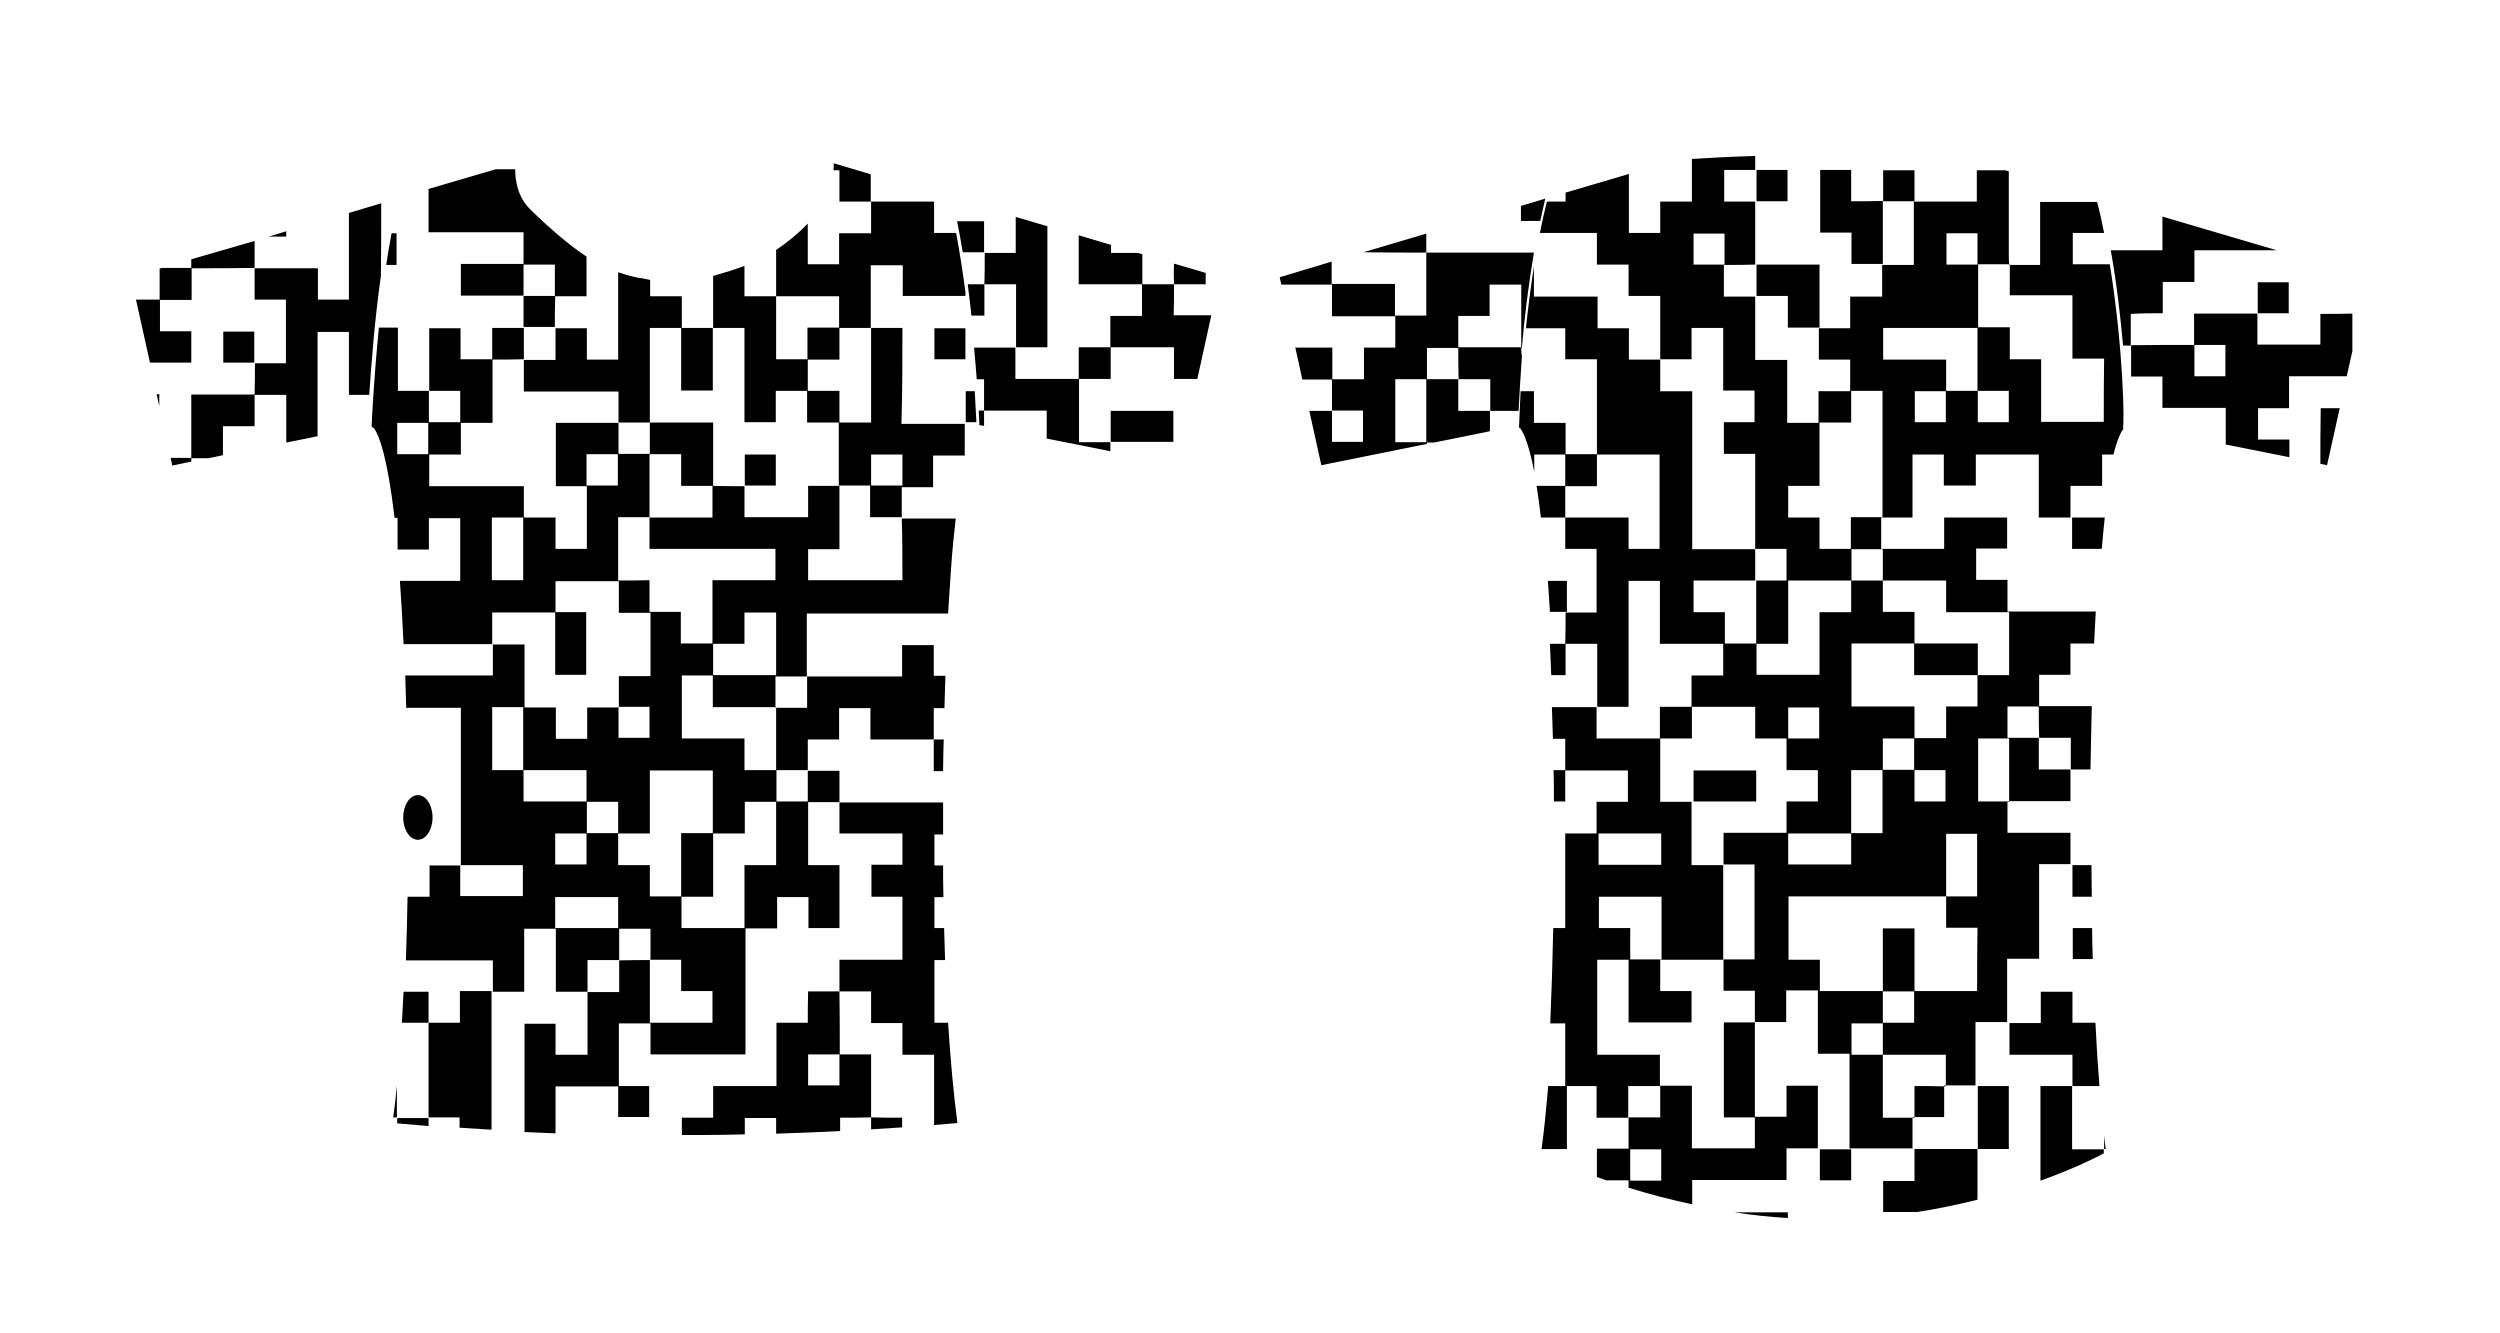 <?xml version="1.0" encoding="utf-8"?>
<!-- Generator: Adobe Illustrator 25.3.0, SVG Export Plug-In . SVG Version: 6.00 Build 0)  -->
<svg version="1.1" id="Layer_1" xmlns="http://www.w3.org/2000/svg" xmlns:xlink="http://www.w3.org/1999/xlink" x="0px" y="0px"
	 viewBox="0 0 750.2 400.1" style="enable-background:new 0 0 750.2 400.1;" xml:space="preserve">
<g>
	<path d="M119,70c-0.5,0-1,0-1.5,0c-0.6,3.1-1.1,6.2-1.6,9.5c1,0,2.1,0,3.1,0C119,76.3,119,73.2,119,70z"/>
	<path d="M138,306.9c-3.2,0-6.3,0-9.4,0c0,9.5,0,18.9,0,28.4c3.1,0,6.1,0,9.3,0c0,1.1,0,2.1,0,3.1c3,0.2,6.2,0.4,9.6,0.6
		c0-13.9,0-27.7,0-41.6c-3.1,0-6.2,0-9.5,0C138,300.7,138,303.8,138,306.9z"/>
	<path d="M261.4,335.3L261.4,335.3c0-6.3,0-12.5,0-18.9c-3.3,0-6.3,0-9.4,0c0-6.3,0-12.6-0.1-18.9l0,0h-0.1c-3.1,0-6.1,0-9.3,0
		c-0.1,3.1-0.1,6.2-0.1,9.4c-3.2,0-6.2,0-9.4,0c0,6.3,0,12.6,0,19c-6.4,0-12.6,0-19,0c0,3.2,0,6.3,0,9.5c-3.2,0-6.2,0-9.4,0
		c0,1.8,0,3.5,0,5.2h0.9c2.2,0,3.8,0,4.8,0c4.5,0,8.9-0.1,13.2-0.2c0-1.6,0-3.3,0-4.9c3.2,0,6.2,0,9.4,0c0,1.5,0,3.1,0,4.7
		c6.8-0.2,13.2-0.5,19.2-0.8c0-1.3,0-2.7,0-4C255.3,335.4,258.4,335.4,261.4,335.3c0,1.3,0,2.4,0,3.6c3.3-0.2,6.4-0.4,9.3-0.6
		c0-1,0-1.9,0-2.9C267.5,335.4,264.4,335.4,261.4,335.3C261.4,335.4,261.4,335.4,261.4,335.3z M251.9,325.7c-3.1,0-6.2,0-9.4,0
		c0-3,0-6,0-9.3c3.1,0,6.2,0,9.4,0C251.9,319.5,251.9,322.5,251.9,325.7z"/>
	<path d="M261.3,60.5C261.4,60.5,261.4,60.4,261.3,60.5L261.3,60.5z"/>
	<path d="M289.8,117.4c0,3.2,0,6.3,0,9.3c1.1,0,2.1,0,3.2,0c-0.1-1.8-0.3-5.1-0.5-9.3C291.6,117.4,290.7,117.4,289.8,117.4z"/>
	<path d="M270.6,155.6c0-0.1,0-0.3,0-0.4C270.6,155.3,270.6,155.5,270.6,155.6L270.6,155.6z"/>
	<path d="M232.9,212.4c0-0.1,0-0.1,0-0.2c-0.1,0-0.1,0-0.2,0c0,0.1,0,0.1,0,0.2C232.8,212.4,232.8,212.4,232.9,212.4z"/>
	<path d="M283,231.4c0-3.2,0.1-6.4,0.2-9.5c-1,0-2,0-3,0c0,3.1,0,6.2,0,9.5C281.2,231.4,282.1,231.4,283,231.4z"/>
	<path d="M185.7,212.1h-0.1c0,0.1,0,0.1,0,0.2h0.1C185.7,212.2,185.7,212.2,185.7,212.1z"/>
	<path d="M204.4,98.4c0,6.3,0,12.5,0,18.8c3.3,0,6.4,0,9.5,0c0-6.4,0-12.6,0-18.8c-3.1,0-6.2,0-9.3,0c0-3.1,0-6.2,0-9.5
		c-3.3,0-6.4,0-9.5,0c0-1.7,0-3.3,0-4.9c-1-0.2-1.9-0.4-2.9-0.6v0.1l-0.5-0.1c0,0-2.7-0.5-6.2-1.7c0,8.9,0,17.5,0,26.2
		c-3.2,0-6.2,0-9.4,0c0-3.2,0-6.2,0-9.4c-3.3,0-6.3,0-9.4,0c0,3.1,0,6.2,0,9.5c-3.2,0-6.4,0-9.5,0c0,3.1,0,6.2,0,9.5
		c9.6,0,18.9,0,28.4,0c0,3.2,0,6.2,0,9.3c3.1,0,6.2,0,9.4,0c0-9.4,0-18.9,0-28.4C198.3,98.4,201.4,98.4,204.4,98.4z"/>
	<path d="M138.3,259.6c-0.1,0-0.1,0-0.2,0v0.1c0.1,0,0.1,0,0.2,0V259.6z"/>
	<path d="M195.2,288c-0.1,0-0.1,0-0.2,0v0.1c0.1,0,0.1,0,0.2,0V288z"/>
	<path d="M242.5,174.1c0-3,0-6.1,0-9.3c3,0,6.1,0,9.4,0c0-6.5,0-12.7,0-19c-3.1,0-6.1,0-9.4,0c0,3.1,0,6.2,0,9.4
		c-6.4,0-12.6,0-19.1,0c0-3.1,0-6.2,0-9.3c-3.1,0-6.3,0-9.4-0.1c0-6.3,0-12.6,0-19c-6.5,0-12.7,0-19,0c0,3.1,0,6.3,0,9.4
		c-3.1,0-6.3,0-9.4,0c0-3.1,0-6.2,0-9.3c-6.3,0-12.5,0-18.8,0c0,6.4,0,12.7,0,19c3.2,0,6.3,0,9.3,0c0,6.2,0,12.5,0,18.8
		c-3.1,0-6.2,0-9.4,0c0-3,0-6.1,0-9.4c-3.3,0-6.4,0-9.5,0c0-3.1,0-6.1,0-9.4c-9.5,0-18.9,0-28.4,0c0-3.3,0-6.4,0-9.5
		c3.1,0,6.2,0,9.5,0c0-3.3,0-6.4,0-9.5c3.1,0,6.2,0,9.5,0c0-6.5,0-12.7,0-19c3,0,6.2,0,9.2-0.1c0,0.1,0.1,0.1,0,0l0,0
		c0.1,0.1,0.1,0,0,0c0.1,0,0.1,0,0.2,0c0-3.1,0-6.3,0-9.4c-3.1,0-6.2,0-9.5,0c0,3.3,0,6.4,0,9.4c-3.1,0-6.2,0-9.5,0
		c0-3.2,0-6.3,0-9.3c-3.2,0-6.3,0-9.4,0c0,6.4,0,12.6,0,18.8c3.1,0,6.1,0,9.3,0c0,3.3,0,6.4,0,9.4c-3.1,0-6.3,0-9.4,0
		c0-3.1,0-6.3,0-9.4c-3.1,0-6.1,0-9.3,0c0-6.3,0-12.5,0-19c-1.9,0-3.8,0-5.7,0c-1.5,15-2.1,27.6-2.2,29.7l0.8,0.6
		c1.4,2,3.9,8.1,6.1,26.8c0.3,0,0.6,0,0.9,0c0,3.1,0,6.1,0,9.2c0,0.1,0,0.1,0,0.2v0.1c3.1,0,6.2,0,9.4,0c0-3.2,0-6.3,0-9.4
		c3.2,0,6.2,0,9.4,0c0,6.2,0,12.4,0,18.8c-6,0-12.1,0-18.1,0c0.4,5.8,0.8,12.1,1.1,19c8.9,0,17.8,0,26.6,0c0-3.1,0-6.2,0-9.5
		c6.4,0,12.6,0,18.9,0c0,6.3,0,12.4,0,18.7c3.2,0,6.2,0,9.3,0c0-6.3,0-12.5,0-18.8c-3.2,0-6.2,0-9.2,0c0-3.1,0-6.1,0-9.3
		c6.4,0,12.7,0,19,0c0,3.1,0,6.2,0,9.5c3.3,0,6.4,0,9.5,0c0,6.3,0,12.5,0,19c-3.2,0-6.3,0-9.5,0c0,3.2,0,6.2,0,9.2c3,0,6,0,9.2,0
		c0,3.1,0,6.2,0,9.3c-3,0-6.1,0-9.3,0c0-3,0-6.1,0-9.1c-3.1,0-6.1,0-9.4,0c0,3.3,0,6.4,0,9.4c-3.2,0-6.2,0-9.4,0c0-3.2,0-6.2,0-9.4
		c-3.3,0-6.3,0-9.4,0c0-6.2,0-12.5,0-18.9c-3.2,0-6.4,0-9.5,0c0,3.1,0,6.2,0,9.3c-8.8,0-17.4,0-26.3,0c0.1,3.2,0.2,6.4,0.3,9.7
		c5.5,0,10.9,0,16.4,0c0,15.8,0,31.4,0,47.2c6.1,0,12.4,0,18.6,0c0,3.1,0,6.1,0,9.3c-6.2,0-12.4,0-18.8,0c0-3.1,0-6.1,0-9.2
		c-3,0-6,0-9.2,0c0,3.2,0,6.2,0,9.4c-2.2,0-4.4,0-6.6,0c-0.1,6.5-0.3,12.9-0.5,19.1c8.7,0,17.4,0,26.1,0c0,3.2,0,6.3,0,9.4
		c3.1,0,6.1,0,9.4,0c0-6.3,0-12.5,0-18.9c3.3,0,6.4,0,9.5,0c0,6.3,0,12.6,0,18.9c3.3,0,6.4,0,9.5,0c0-3.1,0-6.2,0-9.5
		c3.2,0,6.4,0,9.5,0c0-3.1,0-6.3,0-9.4c3.1,0,6.2,0,9.4,0c0,3.2,0,6.2,0,9.3c3,0,6.1,0,9.2,0c0,3.1,0,6.2,0,9.4c3.2,0,6.2,0,9.4,0
		c0,3.2,0,6.2,0,9.5c-6.3,0-12.5,0-18.8,0c0-6.3,0-12.5,0-18.8c-3,0-6.2,0-9.2,0.1c0,3.1,0,6.2,0,9.5c-3.2,0-6.4,0-9.5,0
		c0,6.3,0,12.5,0,18.8c-3.3,0-6.4,0-9.6,0c0-3.1,0-6.2,0-9.3c-3.2,0-6.2,0-9.3,0c0,10.9,0,21.7,0,32.5c3,0.1,6.1,0.3,9.3,0.4
		c0-4.7,0-9.3,0-14.1c6.4,0,12.6,0,18.8,0c0,3.1,0,6.1,0,9.2c3.3,0,6.3,0,9.3,0c0-3.2,0-6.2,0-9.3c-3.1,0-6.2,0-9.1,0
		c0-6.3,0-12.5,0-18.8c3.3,0,6.4,0,9.5,0c0,3.1,0,6.2,0,9.3c9.5,0,18.9,0,28.5,0c0-12.6,0-25.2,0-37.8c3.1,0,6.2,0,9.5,0
		c0-3.3,0-6.4,0-9.4c3.2,0,6.2,0,9.4,0c0,3.2,0,6.2,0,9.3c3.3,0,6.3,0,9.3,0c0-6.3,0-12.5,0-18.9c-3.2,0-6.2,0-9.4,0
		c0-6.4,0-12.7,0-18.9c3.1,0,6.3,0,9.4,0c0,3.1,0,6.2,0,9.4c6.4,0,12.6,0,18.9,0c0,3.2,0,6.2,0,9.4c-3,0-6.1,0-9.3,0
		c0,3.2,0,6.3,0,9.6c3.1,0,6.1,0,9.3,0c0,6.4,0,12.5,0,18.9c-6.2,0-12.4,0-18.9,0c0,3.3,0,6.4,0,9.5c3.1,0,6.2,0,9.5,0
		c0,3.3,0,6.4,0,9.5c3.2,0,6.2,0,9.4,0c0,3.2,0,6.2,0,9.5c3.2,0,6.3,0,9.5,0c0,7.1,0,14.1,0,21.1c2.6-0.2,5-0.4,7-0.6
		c-1.2-9-2.1-19.2-2.8-30.1c-1.4,0-2.7,0-4.1,0c0-6.2,0-12.4,0-18.8c1.1,0,2.1,0,3.2,0c-0.1-3.2-0.2-6.4-0.3-9.6c-1,0-1.9,0-2.9,0
		c0-3,0-6.1,0-9.3c0.9,0,1.8,0,2.7,0c-0.1-3.2-0.1-6.3-0.1-9.5c-0.9,0-1.7,0-2.6,0c0-3.1,0-6.2,0-9.3c0.8,0,1.7,0,2.6,0
		c0-3.2,0-6.4,0-9.6c-10.4,0-20.8,0-31.1,0c0-3.1,0-6.2,0-9.5c-3.3,0-6.4,0-9.5,0c0-3.1,0-6.2,0-9.4c3.1,0,6.2,0,9.4,0
		c0-3.2,0-6.3,0-9.4c3.2,0,6.2,0,9.4,0c0,3.1,0,6.1,0,9.4c6.5,0,12.7,0,19,0c0-3.1,0-6.1,0-9.4c1.1,0,2.1,0,3.2,0
		c0.1-3.3,0.2-6.5,0.3-9.7c-1.2,0-2.3,0-3.5,0c0-3.1,0-6.1,0-9.2c-3.2,0-6.2,0-9.5,0c0,3,0,6.1,0,9.4c-9.6,0-19,0-28.5,0
		c0,3.1,0,6.2,0,9.4c-3.1,0-6.3,0-9.3,0c0,6.2,0,12.5,0,18.7c-3.1,0-6.2,0-9.5,0c0-3.3,0-6.3,0-9.5c-6.4,0-12.6,0-18.8,0
		c0-6.3,0-12.6,0-18.9c3.2,0,6.3,0,9.3,0c0,3.1,0,6.2,0,9.5c6.4,0,12.6,0,18.8,0c0-3,0-6.2,0-9.2c3.1,0,6.3,0,9.4,0
		c0-6.2,0-12.5,0-18.9c14.1,0,28.2,0,42.4,0c0.3-4.9,0.6-9.5,0.9-13.7c0.4-5.7,0.9-10.6,1.4-14.8c-5.4,0-10.8,0-16.2,0
		c0.2,6.2,0.2,12.2,0.2,18.5C261.3,174.1,252,174.1,242.5,174.1z M128.5,136.3c-3,0-6.1,0-9.3,0c0-3.1,0-6.2,0-9.4
		c3.1,0,6.2,0,9.3,0C128.5,130,128.5,133.2,128.5,136.3z M157,174.1c-3.1,0-6.2,0-9.4,0c0-6.2,0-12.4,0-18.8c3.1,0,6.2,0,9.4,0
		C157,161.5,157,167.7,157,174.1z M233,231.1c3.1,0,6.2,0,9.4,0c0,3.1,0,6.3,0,9.4c-3.1,0-6.3,0-9.4,0
		C233,237.4,233,234.2,233,231.1z M185.4,145.7c-3.1,0-6.2,0-9.4,0c0-3.1,0-6.2,0-9.4c3.3,0,6.4,0,9.4,0
		C185.4,139.4,185.4,142.5,185.4,145.7z M176.1,240.6c3.1,0,6.2,0,9.4,0c0,3.3,0,6.4,0,9.4c-3.1,0-6.3,0-9.4,0
		C176.1,246.9,176.1,243.7,176.1,240.6z M157,231.1c-3,0-6.1,0-9.3,0c0-6.3,0-12.5,0-18.9c3.1,0,6.2,0,9.3,0
		C157,218.5,157,224.8,157,231.1z M157.1,240.5c0-3.2,0-6.3,0-9.4c6.3,0,12.6,0,18.9,0c0,3.3,0,6.4,0,9.4
		C169.8,240.5,163.5,240.5,157.1,240.5z M176,250.1c0,3.1,0,6.1,0,9.3c-3.1,0-6.2,0-9.4,0c0-3,0-6.1,0-9.3
		C169.8,250.1,172.9,250.1,176,250.1z M185.5,278.5c-6.3,0-12.6,0-18.9,0c0-3.1,0-6.1,0-9.3c6.3,0,12.5,0,18.9,0
		C185.5,272.3,185.5,275.4,185.5,278.5z M214,250.1c3.1,0,6.2,0,9.5,0c0-3.3,0-6.4,0-9.5c3.3,0,6.3,0,9.4,0c0,6.3,0,12.5,0,19
		c-3.2,0-6.3,0-9.5,0c0,6.4,0,12.6,0,18.9c-6.2,0-12.5,0-18.9,0c0-3.2,0-6.3,0-9.4c3.1,0,6.2,0,9.5,0C214,262.6,214,256.4,214,250.1
		z M213.9,231.2c0,6.4,0,12.6,0,18.8c-3.1,0-6.2,0-9.5,0c0,6.5,0,12.7,0,19c-3.1,0-6.1,0-9.4,0c0-3.1,0-6.2,0-9.4
		c-3.2,0-6.2,0-9.5,0c0-3.3,0-6.4,0-9.5c3.1,0,6.2,0,9.5,0c0-6.5,0-12.7,0-18.9C201.4,231.2,207.6,231.2,213.9,231.2z M213.8,174.1
		c0,6.5,0,12.7,0,19c-3.1,0-6.2,0-9.5,0c0-3.2,0-6.3,0-9.5c-3.2,0-6.3,0-9.4,0c0-3.1,0-6.2,0-9.5c-3.2,0.1-6.3,0.1-9.4,0.1
		c0-6.2,0-12.5,0-19c3.2,0,6.3,0,9.4,0c0-6.3,0-12.6,0-18.9c3.1,0,6.2,0,9.5,0c0,3.2,0,6.3,0,9.5c3.2,0,6.3,0,9.4,0
		c0,3.1,0,6.2,0,9.5c-6.4,0-12.6,0-18.9,0c0,3.1,0,6.2,0,9.4c12.6,0,25.2,0,37.8,0c0,3.2,0,6.2,0,9.4
		C226.5,174.1,220.3,174.1,213.8,174.1z M232.9,202.6c-6.3,0-12.6,0-18.9,0c0-3.1,0-6.3,0-9.4c3.1,0,6.1,0,9.4,0c0-3.2,0-6.2,0-9.4
		c3.2,0,6.3,0,9.5,0C232.9,190.1,232.9,196.4,232.9,202.6z"/>
	<path d="M280.3,69.9c0-3.2,0-6.3,0-9.4c-6.4,0-12.7,0-18.9,0c0,3.1,0,6.2,0,9.5c-3.3,0-6.4,0-9.6,0c0,3.2,0,6.2,0,9.3
		c-3.2,0-6.3,0-9.4,0c0-4.1,0-8.1,0-12.2c-2.9,3-6.2,5.7-9.5,7.9c0,4.6,0,9.3,0,13.9c6.3,0,12.5,0,18.9,0c0,3.2,0,6.3,0,9.4
		c-3.1,0-6.2,0-9.5,0c0,3.3,0,6.4,0,9.5c-3.1,0-6.2,0-9.4,0c0-6.4,0-12.7,0-18.9c-3.1,0-6.2,0-9.5,0c0-3.1,0-6,0-9.1
		c-3.8,1.4-7.7,2.5-9.4,3c0,5.2,0,10.4,0,15.6c3.1,0,6.1,0,9.4,0c0,9.6,0,19,0,28.3c3.2,0,6.2,0,9.4,0c0-3.2,0-6.2,0-9.4
		c3.3,0,6.3,0,9.4,0c0,3.1,0,6.2,0,9.5c3.3,0,6.4,0,9.5,0c0,6.3,0,12.6,0,18.9c3.1,0,6.3,0,9.4,0c0,3.1,0,6.2,0,9.5
		c3.3,0,6.4,0,9.5,0l0,0c0-3,0-6,0-9c3.1,0,6.1,0,9.4,0c0-3.2,0-6.2,0-9.5c3.2,0,6.3,0,9.5,0c0-3.3,0-6.4,0-9.5c-6.3,0-12.5,0-19,0
		c0.3-10,0.3-19.4,0.3-28.8c-3.2,0-6.3,0-9.4,0c0,9.4,0,18.8,0,28.4c-3.2,0-6.4,0-9.5,0c0-3.1,0-6.2,0-9.5c-3.3,0-6.4,0-9.5,0
		c0-3.1,0-6.3,0-9.4c3.1,0,6.2,0,9.5,0c0-3.3,0-6.4,0-9.5c3.1,0,6.3,0,9.4,0c0-6.3,0-12.6,0-18.8c3.3,0,6.4,0,9.6,0
		c0,3.2,0,6.2,0,9.2c6.3,0,12.6,0,18.8,0c0-0.4,0-0.8,0-1.2c-0.8-6-1.7-12-2.8-17.7C284.7,69.9,282.5,69.9,280.3,69.9z M261.4,136.4
		c3.1,0,6.2,0,9.4,0c0,3.1,0,6.2,0,9.3c-3.1,0-6.3,0-9.4,0C261.4,142.6,261.4,139.6,261.4,136.4z"/>
	<path d="M261.4,98.4C261.4,98.3,261.3,98.3,261.4,98.4L261.4,98.4z"/>
	<path d="M251.9,60.5c3.3,0,6.3,0,9.4,0l0,0c0-2.7,0-5.4,0-8.2L250.2,49c0,0.6,0,1.3-0.1,2.1c0.6,0,1.2,0,1.8,0
		C251.9,54.3,251.9,57.4,251.9,60.5z"/>
	<path d="M261.3,60.5C261.4,60.4,261.3,60.4,261.3,60.5L261.3,60.5z"/>
	<path d="M119.2,337.1c2.7,0.2,5.8,0.5,9.4,0.8c0-0.8,0-1.6,0-2.4c-3.1,0-6.3,0-9.4,0C119.2,335.9,119.2,336.5,119.2,337.1z"/>
	<path d="M280.4,107.8c3.1,0,6.1,0,9.3,0c0-3.2,0-6.2,0-9.3c-3.2,0-6.2,0-9.3,0C280.4,101.7,280.4,104.7,280.4,107.8z"/>
	<path d="M121.1,297.6c-0.2,3.2-0.3,6.3-0.5,9.3c2.7,0,5.4,0,8,0c0-3.1,0-6.2,0-9.3C126,297.6,123.6,297.6,121.1,297.6z"/>
	<path d="M118,335.3c0.4,0,0.8,0,1.1,0c0-3.1,0-6.2,0-9.5C118.8,329.1,118.4,332.3,118,335.3z"/>
	<ellipse cx="125.4" cy="245.3" rx="4.4" ry="6.7"/>
	<path d="M157.1,79.2c-6.3,0-12.5,0-18.8,0c0,3.3,0,6.4,0,9.5c6.4,0,12.6,0,18.8,0c0-3.1,0-6.1,0-9.3c3.1,0,6.2,0,9.4,0
		c0,3.2,0,6.3,0,9.4c-3.1,0-6.3,0-9.4,0c0,3.1,0,6.2,0,9.3c3.1,0,6.3,0,9.4,0c0-2.9,0-6,0.1-9.2c3.1,0,6.1,0,9.4,0c0-4,0-7.9,0-11.9
		c-5.4-3.5-12.3-9.6-17-14.3c-3.7-3.7-4.4-8.6-4.4-11.9c-2,0-3.9,0-5.9,0l-20.1,5.9c0,4.3,0,8.6,0,13c9.5,0,18.9,0,28.5,0
		C157.1,73,157.1,76.1,157.1,79.2z"/>
	<path d="M157.1,98.3C157,98.4,157.1,98.4,157.1,98.3L157.1,98.3z"/>
	<path d="M223.5,136.4c0,3.2,0,6.3,0,9.3c3.1,0,6.2,0,9.3,0c0-3.2,0-6.3,0-9.3C229.6,136.4,226.6,136.4,223.5,136.4z"/>
	<path d="M304.9,104.2c3.1,0,6.2,0,9.4,0c0-12.1,0-24.2,0-36.3l-9.5-2.8c0,3.6,0,7.1,0,10.8c-3.1,0-6.2,0-9.3,0c0,3.1,0,6.3-0.1,9.4
		c3.1,0,6.2,0,9.5,0C304.9,91.7,304.9,97.9,304.9,104.2z"/>
	<path d="M291.5,94.7c1.3,0,2.6,0,3.9,0c0-3.2,0-6.3,0-9.4c-1.7,0-3.3,0-5,0C290.8,88.5,291.2,91.6,291.5,94.7z"/>
	<path d="M304.9,104.2C304.8,104.3,304.9,104.3,304.9,104.2L304.9,104.2z"/>
	<path d="M361.8,81.9l-9.5-2.8c-0.1,2-0.1,4.1,0,6.2c3.1,0,6.2,0,9.5,0C361.8,84.1,361.8,83,361.8,81.9z"/>
	<path d="M352.3,85.3c-3.2,0-6.3,0-9.5,0c0-2.9,0-5.9,0-9l-1.4-0.4c-2.7,0-5.3,0-8,0c0-0.8,0-1.6,0-2.4l-9.7-2.9c0,4.8,0,9.7,0,14.7
		c6.5,0,12.7,0,19,0c0,3.1,0,6.2,0,9.5c-3.2,0-6.3,0-9.5,0c0,3.2,0,6.3,0,9.4c-3.1,0-6.2,0-9.5,0c0,3.3,0,6.4,0,9.5
		c-6.2,0-12.5,0-19,0c0-3.2,0-6.3,0-9.4c-4.1,0-8.3,0-12.4,0c0.3,3.4,0.6,6.6,0.8,9.5c0.7,0,1.4,0,2.2,0c0,3.2,0,6.3,0,9.4
		c-0.5,0-1,0-1.6,0c0.1,2.1,0.2,3.7,0.2,4.5l0.1-0.1h0.1h0.1l1.1,0.2c0-1.5,0-3.1,0-4.6c6.2,0,12.5,0,18.8,0c0,2.8,0,5.5,0,8.4
		l19.1,3.8c0-0.9,0-1.8,0-2.7c-3.1,0-6.2,0-9.4,0c0-6.4,0-12.7,0-19c3.1,0,6.2,0,9.5,0c0-3.3,0-6.4,0-9.5c6.3,0,12.5,0,19,0
		c0,3.2,0,6.3,0,9.5c2.4,0,4.7,0,7,0l4.2-19.1c-3.8,0-7.5,0-11.3,0C352.3,91.5,352.3,88.4,352.3,85.3z"/>
	<path d="M333.3,132.6c6.3,0,12.5,0,18.8,0c0-3.2,0-6.2,0-9.3c-6.3,0-12.5,0-18.8,0C333.3,126.5,333.3,129.6,333.3,132.6z"/>
	<path d="M295.3,75.7c0-3.1,0-6.2,0-9.3c-2.8,0-5.5,0-8.1,0c0.6,3,1.2,6.1,1.7,9.3C291.1,75.7,293.2,75.7,295.3,75.7z"/>
	<path d="M114.4,61l-9.7,2.9c0,8.7,0,17.3,0,26c-3,0-6.1,0-9.3,0c0-3,0-6.1,0-9.4c-6.5,0-12.7,0-19,0c0,3.1,0,6.1,0,9.4
		c3.1,0,6.2,0,9.4,0c0,6.4,0,12.6,0,19.1c-3.1,0-6.2,0-9.3,0c0,3.1,0,6.3-0.1,9.4c-6.3,0-12.6,0-19,0c0,6.5,0,12.7,0,19
		c-2.1,0-4.1,0-6.2,0l0.5,2.3l5.7-1.2c0-0.3,0-0.7,0-1c1.7,0,3.5,0,5.2,0l4.3-0.9c0-2.8,0-5.7,0-8.7c3.2,0,6.3,0,9.5,0
		c0-3.2,0-6.3,0-9.4c3.1,0,6.2,0,9.5,0c0,4.8,0,9.5,0,14.3l9.4-1.9c0-10.4,0-20.8,0-31.3c3.2,0,6.2,0,9.4,0c0,6.2,0,12.4,0,18.9
		c2.1,0,4.1,0,6.1,0c0.6-8.8,1.6-22.4,3.5-35.7C114.4,75.5,114.4,68.2,114.4,61z"/>
	<path d="M76.4,80.4c0-2.7,0-5.4,0-8.1l-19,5.5c0,0.9,0,1.7,0,2.6c-2.9,0-5.8,0-8.8,0l-0.7,0.2c0,3.2,0,6.3,0,9.3
		c-2.4,0-4.8,0-7.1,0l4.2,18.9c4.1,0,8.3,0,12.4,0c0-3.2,0-6.2,0-9.4c-3.2,0-6.2,0-9.4,0c0-3.3,0-6.3,0-9.4c3.1,0,6.2,0,9.5,0
		c0-3.3,0-6.4,0-9.5C63.8,80.5,70.1,80.5,76.4,80.4C76.4,80.5,76.4,80.5,76.4,80.4C76.4,80.5,76.4,80.4,76.4,80.4z"/>
	<path d="M47.8,121.9c0-1.2,0-2.4,0-3.6c-0.3,0-0.5,0-0.8,0L47.8,121.9z"/>
	<path d="M67,99.5c0,3.2,0,6.2,0,9.3c3.2,0,6.3,0,9.3,0c0-3.1,0-6.2,0-9.3C73.1,99.5,70.1,99.5,67,99.5z"/>
	<path d="M85.9,69.4L80.6,71c1.7,0,3.5,0,5.3,0C85.9,70.4,85.9,69.9,85.9,69.4z"/>
	<path d="M463.7,59.6l-7.3,2.2c0,1.5,0,3,0,4.5c1.9,0,3.8,0,5.8,0C462.7,64,463.2,61.8,463.7,59.6z"/>
	<path d="M409.1,75.7L409.1,75.7c6.4,0.1,12.6,0.1,18.9,0.1c0-1.9,0-3.7,0-5.7L409.1,75.7z"/>
	<path d="M456.5,104.3c0.1,0,0.1,0,0.2,0c0.7-8.5,1.9-18.4,3.6-28.5c-10.8,0-21.5,0-32.3,0c0,6.2,0,12.5,0,18.9c-3.2,0-6.3,0-9.4,0
		c0-3.1,0-6.2,0-9.5c-6.5,0-12.7,0-19,0c0-2.2,0-4.5,0-6.7L384,83.2l0.5,2.2c5.1,0,10.1,0,15.2,0c0,3.1,0,6.2,0,9.5
		c6.5,0,12.7,0,19,0c0,3.1,0,6.1,0,9.4c-3.1,0-6.2,0-9.4,0c0,3.2,0,6.3,0,9.5c-3.3,0-6.4,0-9.5,0c0-3.1,0-6.2,0-9.5
		c-3.8,0-7.4,0-11.1,0l2.1,9.6c3.1,0,6,0,8.9,0c0,3.1,0,6.2,0,9.3c3.1,0,6.1,0,9.3,0c0,3.2,0,6.2,0,9.4c-3,0-6.1,0-9.3,0
		c0-3.1,0-6.1,0-9.3c-2.3,0-4.5,0-6.8,0l3.6,16.3l31.7-6.4c0-0.1,0-0.3,0-0.4c0.7,0,1.4,0,2.1,0l16.8-3.4c0-2.1,0-4.1,0-6.1
		c-3.1,0-6.2,0-9.5,0c0-3.2,0-6.4,0-9.5c-3.1,0-6.3,0-9.4,0c0-3.1,0-6.2,0-9.4c3.2,0,6.3,0,9.4,0c0,3.1,0,6.3,0.1,9.4
		c3.1,0,6.2,0,9.5,0c0,3.2,0,6.4,0,9.5c2.8,0,5.6,0,8.5,0c0.2-3.8,0.5-9.6,1-16.4C456.5,105.9,456.5,105.1,456.5,104.3z M428,132.7
		c-3.1,0-6.1,0-9.3,0c0-6.3,0-12.5,0-18.9c3.1,0,6.2,0,9.3,0C428,120.1,428,126.4,428,132.7z M437.6,104.2c0-3.1,0-6.2,0-9.4
		c3.1,0,6.2,0,9.4,0c0-3.2,0-6.2,0-9.4c3.2,0,6.3,0,9.5,0c0,6.3,0,12.5,0,18.8C450.2,104.2,443.9,104.2,437.6,104.2z"/>
	<path d="M573.9,335.4c0.2,0,0.4,0,0.6,0c0-0.1,0-0.1,0-0.2c-0.2,0-0.4,0-0.6,0C573.9,335.3,573.9,335.3,573.9,335.4z"/>
	<path d="M603.1,79.5c0-0.1,0-0.1,0-0.2c-0.1,0-0.1,0-0.2,0c0,0.1,0,0.1,0,0.2C603,79.5,603,79.5,603.1,79.5z"/>
	<path d="M633.1,79.3c-3.7,0-7.4,0-11.1,0c0-3.2,0-6.2,0-9.4c3.2,0,6.3,0,9.4,0c-0.6-3.1-1.3-6.3-2.1-9.3c-5.8,0-11.4,0-17.1,0
		c0,6.4,0,12.5,0,18.9c-3.1,0-6.2,0-9.1,0c0,3,0,6,0,9.1c6.3,0,12.5,0,18.8,0c0,6.3,0,12.6,0,19c3.2,0,6.3,0,9.5,0
		c-0.1,6.5-0.1,12.7-0.1,19c-6.2,0-12.4,0-18.8,0c0-6.2,0-12.4,0-18.8c-3.2,0-6.2,0-9.4,0c0-3.2,0-6.3,0-9.6c-3.3,0-6.4,0-9.5,0
		c0-6.3,0-12.6,0-18.9c3.1,0,6.2,0,9.3,0c0-0.5-0.1-1.1-0.1-1.6c0-8.2,0-16.5,0-24.7c0-0.5,0-1,0-1.6l-1.1-0.3c-2.8,0-5.6,0-8.5,0
		c0,3.2,0,6.2,0,9.4c-6.4,0-12.7,0-18.9,0c0,6.2,0,12.5,0,19c-3.2,0-6.4,0-9.5,0c0,3.1,0,6.2,0,9.5c-3.3,0-6.3,0-9.6,0
		c0,3.2,0,6.3,0,9.5c-3.2,0-6.3,0-9.4,0c0,3.1,0,6.1,0,9.4c3.1,0,6.2,0,9.4,0c0,3.3,0,6.4,0,9.5c-3.1,0-6.2,0-9.5,0
		c0,3.3,0,6.4,0,9.5c-3.1,0-6.1,0-9.4,0c0-6.3,0-12.5,0-18.9c-3.2,0-6.3,0-9.6,0c0-6.4,0-12.7,0-19c-3.1,0-6.2,0-9.4,0
		c0-3.2,0-6.4,0-9.5c3.1,0,6.3,0,9.4-0.1c0-6.3,0-12.6,0-18.9c-3.1,0-6.1,0-9.3,0c0-3.2,0-6.2,0-9.5c3.1,0,6.2,0,9.3,0
		c0-1.4,0-2.8,0-4.2c-7.4,0.2-14,0.6-19,0.9c0,4.2,0,8.5,0,12.8c-3.2,0-6.2,0-9.5,0c0,3.2,0,6.3,0,9.4c-3.2,0-6.2,0-9.4,0
		c0-5.9,0-11.8,0-17.7l-19,5.6c0,0.9,0,1.8,0,2.7c-1.9,0-3.8,0-5.6,0c-0.8,3.1-1.5,6.3-2.1,9.4c5.7,0,11.3,0,17.1,0
		c0,3.2,0,6.2,0,9.5c3.2,0,6.3,0,9.5,0c0,3.2,0,6.2,0,9.4c3.2,0,6.2,0,9.5,0c0,6.5,0,12.7,0,19c3.1,0,6.2,0,9.4,0c0-3.1,0-6.2,0-9.4
		c3.2,0,6.3,0,9.5,0c0,6.3,0,12.4,0,18.8c3.2,0,6.2,0,9.4,0c0,3.2,0,6.3,0,9.5c-3.1,0-6.1,0-9.2,0c0,3.2,0,6.2,0,9.5
		c3,0,6.1,0,9.4,0c0,9.6,0,19,0,28.5c3.1,0,6.2,0,9.4,0c0,3.2,0,6.4,0,9.5c-3,0-6.1,0-9.1,0c0,6.3,0,12.6,0,18.9c-3.1,0-6.3,0-9.4,0
		c0-3.1,0-6.1,0-9.4c-3.1,0-6.2,0-9.4,0c0-3.2,0-6.3,0-9.5c6.2,0,12.4,0,18.5,0c0-3.1,0-6.3,0-9.4c-6.2,0-12.5,0-18.9,0
		c0-15.8,0-31.5,0-47.4c-3.2,0-6.3,0-9.6,0c0-3.3,0-6.4,0-9.5c-3.1,0-6.2,0-9.4,0c0-3.2,0-6.2,0-9.4c-3.2,0-6.2,0-9.4,0
		c0-3.2,0-6.2,0-9.5c-6.4,0-12.6,0-19.1,0c0-3,0-6,0-9c-1,6.4-1.8,12.7-2.4,18.5c3.9,0,7.9,0,11.8,0c0,3.1,0,6.1,0,9.3
		c3.2,0,6.3,0,9.5,0c0,9.6,0,19.1,0,28.5c-3.1,0-6.3,0-9.4,0c0-3.1,0-6.1,0-9.4c-3.2,0-6.2,0-9.5,0c0-3.2,0-6.3,0-9.5
		c-1.4,0-2.7,0-4,0c-0.3,6.1-0.4,10.1-0.5,10.9l0.1,0.1l0.2-0.1v0.1c0.9,1.1,2.6,4.4,4.3,13.2c0-1.7,0-3.4,0-5.2c3.1,0,6.2,0,9.3,0
		c0,3.1,0,6.3,0,9.4c-2.8,0-5.7,0-8.6,0c0.4,2.7,0.9,5.9,1.3,9.5c2.4,0,4.9,0,7.3,0c0-3.1,0-6.3,0-9.4c3.1,0,6.2,0,9.5,0
		c0-3.3,0-6.4,0-9.5c6.2,0,12.5,0,18.8,0c0,9.5,0,18.8,0,28.3c-3,0-6.1,0-9.3,0c0-3,0-6.1,0-9.4c-6.5,0-12.7,0-19,0
		c0,3.1,0,6.1,0,9.4c3.1,0,6.2,0,9.4,0c0,6.4,0,12.6,0,19.1c-3.1,0-6.2,0-9.3,0c0,3.1,0,6.3-0.1,9.4c-1.5,0-3.1,0-4.6,0
		c0.1,3,0.3,6.2,0.4,9.4c1.4,0,2.8,0,4.3,0c0-3.2,0-6.3,0-9.4c3.1,0,6.2,0,9.5,0c0,6.4,0,12.6,0,18.9c3.1,0,6.2,0,9.4,0
		c0-12.6,0-25.2,0-37.8c3.2,0,6.2,0,9.4,0c0,6.2,0,12.4,0,18.9c6.5,0,12.7,0,19,0c0,3.1,0,6.2,0,9.5c-3.2,0-6.3,0-9.5,0
		c0,3.2,0,6.3,0,9.4c-3.1,0-6.2,0-9.5,0c0,3.3,0,6.4,0,9.5c-6.2,0-12.5,0-19,0c0-3.2,0-6.3,0-9.4c-4.5,0-8.9,0-13.4,0
		c0.1,3.1,0.2,6.3,0.3,9.5c1.2,0,2.4,0,3.7,0c0,3.2,0,6.3,0,9.4c-1.2,0-2.3,0-3.5,0c0.1,3.1,0.1,6.2,0.1,9.4c1.1,0,2.3,0,3.4,0
		c0-3.2,0-6.3,0-9.3c6.2,0,12.5,0,18.8,0c0,3.1,0,6.2,0,9.4c-3,0-6.1,0-9.4,0c0,3.3,0,6.4,0,9.5c-3.1,0-6.1,0-9.4,0
		c0,9.5,0,18.9,0,28.4c-1.2,0-2.4,0-3.6,0c-0.2,9.7-0.5,19.4-0.9,28.6c1.5,0,2.9,0,4.5,0c0,6.3,0,12.5,0,18.8c-1.7,0-3.4,0-5.1,0
		c-0.6,6.7-1.2,13.1-2,18.9c2.5,0,5,0,7.6,0c0-6.4,0-12.6,0-18.9c2.9,0,5.8,0,8.9,0c0,3.2,0,6.2,0,9.5c3.3,0,6.4,0,9.5,0
		c0-3.1,0-6.2,0-9.5c3.2,0,6.4,0,9.5,0c0-3.1,0-6.1,0-9.4c-6.3,0-12.5,0-18.8,0c0-9.5,0-18.9,0-28.5c3.1,0,6.2,0,9.4,0
		c0,6.3,0,12.6,0,18.8c6.5,0,12.7,0,18.9,0c0-3.2,0-6.2,0-9.4c-3.2,0-6.2,0-9.4,0c0-3.3,0-6.3,0-9.4c6.3,0,12.6,0,18.9,0
		c0-9.5,0-18.9,0-28.4c-3.1,0-6.2,0-9.5,0c0-6.4,0-12.7,0-19c-3.1,0-6.2,0-9.4,0c0-6.4,0-12.7,0-19c3.1,0,6.2,0,9.5,0
		c0-3.3,0-6.4,0-9.5c6.3,0,12.5,0,19,0c0,3.2,0,6.3,0,9.5c3.3,0,6.3,0,9.4,0c0,3.1,0,6.2,0,9.5c3.3,0,6.4,0,9.4,0c0,3.2,0,6.2,0,9.4
		c-3.2,0-6.2,0-9.4,0c0,3.3,0,6.3,0,9.4c-6.2,0-12.5,0-18.9,0c0,3.2,0,6.4,0,9.5c3.1,0,6.2,0,9.3,0c0,9.5,0,18.9,0,28.5
		c-3.1,0-6.2,0-9.3,0c0,3.1,0,6.1,0,9.4c3.1,0,6.2,0,9.4,0c0,3.3,0,6.3,0,9.4c3.1,0,6.1,0,9.4,0c0-3.2,0-6.2,0-9.5
		c3.3,0,6.4,0,9.5,0c0,6.3,0,12.6,0,19c3.3,0,6.4,0,9.5,0c0,9.5,0,18.9,0,28.4c6.3,0,12.6,0,18.9,0c0-3,0-6.2,0-9.2
		c-2.9,0-5.8,0-8.9,0c0-6.4,0-12.6,0-18.9c-3.1,0-6.3,0-9.4,0c0-3.1,0-6.2,0-9.4c3.3,0,6.4,0,9.4,0c0,3.1,0,6.3,0,9.4
		c6.2,0,12.5,0,18.9,0c0,3.1,0,6.2,0,9.2c2.9,0,6,0,8.9,0c0-6.3,0-12.6,0-19c3.3,0,6.4,0,9.5,0c0-6.3,0-12.5,0-19c3.3,0,6.4,0,9.6,0
		c0-9.6,0-18.9,0-28.4c3.2,0,6.3,0,9.4,0c0-3.1,0-6.1,0-9.4c-6.3,0-12.5,0-18.9,0c0-3.3,0-6.3,0-9.4c-2.9,0-5.9,0-8.8,0
		c0-6.3,0-12.5,0-18.9c3.1,0,6.2,0,9.3,0c0,6.3,0,12.5,0,18.8c6.1,0,12.3,0,18.4,0c0-3.3,0-6.4,0-9.5c-3.1,0-6.2,0-9.5,0
		c0-3.2,0-6.4,0-9.5c-3.1,0-6.3,0-9.4,0c0-3.1,0-6.2,0-9.4c3.2,0,6.3,0,9.4,0c0,3.1,0,6.3,0.1,9.4c3.1,0,6.2,0,9.5,0
		c0,3.2,0,6.4,0,9.5c2,0,3.9,0,5.9,0c0.1-6.5,0.3-12.9,0.4-19c-5.3,0-10.6,0-15.8,0c0-3.1,0-6.2,0-9.4c3.1,0,6.2,0,9.4,0
		c0-3.2,0-6.2,0-9.4c2.4,0,4.7,0,7.1,0c0.2-3.4,0.3-6.6,0.5-9.6c-8.8,0-17.7,0-26.5,0c0-3.1,0-6.2,0-9.5c-3.3,0-6.4,0-9.4,0
		c0-3.2,0-6.2,0-9.4c3.2,0,6.2,0,9.3,0c0-3.3,0-6.3,0-9.3c-6.3,0-12.5,0-18.9,0c0,3.2,0,6.2,0,9.4c-6.4,0-12.7,0-18.9,0
		c0-3.1,0-6.3,0-9.4c3.1,0,6.2,0,9.4,0c0-6.4,0-12.6,0-18.9c3.2,0,6.2,0,9.4,0c0,3,0,6.1,0,9.3c3.2,0,6.3,0,9.6,0c0-3.1,0-6.1,0-9.3
		c6.4,0,12.5,0,18.9,0c0,6.2,0,12.4,0,18.9c3.3,0,6.4,0,9.5,0c0-3.1,0-6.2,0-9.5c3.3,0,6.4,0,9.5,0c0-3.2,0-6.2,0-9.4
		c1.2,0,2.3,0,3.4,0c1.2-4.9,2.4-7,3.1-7.9H637C637.6,128,637.2,104.4,633.1,79.3z M508.2,79.4c0-3.1,0-6.2,0-9.3c3,0,6.1,0,9.3,0
		c0,3.1,0,6.2,0,9.3C514.5,79.4,511.4,79.4,508.2,79.4z M498.6,287.9c-3.1,0-6.3,0-9.4,0c0-3.1,0-6.2,0-9.4c-3.2,0-6.3,0-9.4,0
		c0-3.2,0-6.2,0-9.4c6.2,0,12.4,0,18.8,0C498.6,275.4,498.6,281.6,498.6,287.9z M498.5,250.1c0,3.1,0,6.2,0,9.4
		c-6.2,0-12.4,0-18.8,0c0-3.2,0-6.3,0-9.4C485.9,250.1,492.2,250.1,498.5,250.1z M584.1,70c3,0,6.1,0,9.3,0c0,3.1,0,6.2,0,9.4
		c-3.1,0-6.1,0-9.3,0C584.1,76.3,584.1,73.2,584.1,70z M527.1,202.5c0-3.2,0-6.3,0-9.3c3.1,0,6.2,0,9.5,0c0-6.5,0-12.7,0-19
		c6.3,0,12.6,0,18.9,0c0,3.1,0,6.2,0,9.5c-3.3,0-6.3,0-9.5,0c0,6.4,0,12.6,0,18.8C539.6,202.5,533.4,202.5,527.1,202.5z
		 M564.9,231.1c0,6.2,0,12.5,0,18.9c-3.2,0-6.3,0-9.4,0c0-6.3,0-12.5,0-18.9C558.8,231.1,561.9,231.1,564.9,231.1z M536.6,221.6
		c0-3.1,0-6.1,0-9.3c3.1,0,6.2,0,9.3,0c0,3,0,6,0,9.3C542.8,221.6,539.7,221.6,536.6,221.6z M536.6,250.1c6.3,0,12.6,0,18.9,0
		c0,3.1,0,6.2,0,9.3c-6.3,0-12.5,0-18.9,0C536.6,256.3,536.6,253.2,536.6,250.1z M574.4,306.9c-3.2,0-6.3,0-9.4,0c0-3.1,0-6.3,0-9.4
		c3.1,0,6.3,0,9.4,0C574.4,300.6,574.4,303.7,574.4,306.9z M593.3,297.4c-6.3,0-12.6,0-18.8,0c0-6.3,0-12.5,0-18.8
		c-3.3,0-6.4,0-9.5,0c0,6.4,0,12.6,0,18.8c-6.3,0-12.6,0-18.9,0c0-3.1,0-6.2,0-9.4c-3.2,0-6.3,0-9.4,0c0-6.4,0-12.6,0-19
		c15.8,0,31.5,0,47.3,0c0,3.1,0,6.1,0,9.4c3.2,0,6.2,0,9.4,0C593.3,284.8,593.3,291,593.3,297.4z M565,231c0-3.1,0-6.2,0-9.4
		c3.3,0,6.4,0,9.4,0c0,3.1,0,6.3,0,9.4C571.3,231,568.2,231,565,231z M574.5,240.5c0-3.1,0-6.2,0-9.4c3.1,0,6.1,0,9.3,0
		c0,3.1,0,6.2,0,9.4C580.8,240.5,577.7,240.5,574.5,240.5z M584,269c0-6.2,0-12.5,0-18.8c3.1,0,6.2,0,9.3,0c0,6.2,0,12.4,0,18.8
		C590.2,269,587.1,269,584,269z M584,212c0,3.2,0,6.3,0,9.5c-3.3,0-6.4,0-9.5,0c0-3.1,0-6.2,0-9.5c-6.5,0-12.7,0-18.9,0
		c0-6.4,0-12.6,0-18.9c6.4,0,12.6,0,18.8,0c0,3.1,0,6.2,0,9.5c6.5,0,12.7,0,19,0c0,3.1,0,6.2,0,9.4C590.3,212,587.2,212,584,212z
		 M565,164.8c0,3.1,0,6.2,0,9.4c6.3,0,12.6,0,19,0c0,3.2,0,6.3,0,9.5c6.4,0,12.6,0,18.9,0c0,6.2,0,12.5,0,18.9c-3.2,0-6.3,0-9.4,0
		c0-3.1,0-6.2,0-9.5c-6.5,0-12.7,0-19,0c0-3.1,0-6.2,0-9.5c-3.3,0-6.4,0-9.5,0c0-3.3,0-6.3,0-9.4c-3.1,0-6.3,0-9.4,0
		c0-3.1,0-6.3,0-9.4C558.7,164.8,561.9,164.8,565,164.8z M564.9,155.2c-3.1,0-6.2,0-9.5,0c0,3.3,0,6.4,0,9.5c-3.1,0-6.2,0-9.4,0
		c0-3.1,0-6.2,0-9.4c-3.2,0-6.3,0-9.4,0c0-3.3,0-6.3,0-9.5c3.1,0,6.1,0,9.4,0c0-6.5,0-12.7,0-19c3.1,0,6.2,0,9.5,0
		c0-3.3,0-6.4,0-9.5c3.1,0,6.2,0,9.4,0C564.9,130,564.9,142.6,564.9,155.2z M583.9,126.7c-3.1,0-6.2,0-9.3,0c0-3,0-6.1,0-9.3
		c3.1,0,6.2,0,9.3,0C583.9,120.4,583.9,123.5,583.9,126.7z M584,117.3c0-3.1,0-6.1,0-9.4c-6.3,0-12.6,0-18.9,0c0-3.2,0-6.3,0-9.5
		c9.5,0,18.9,0,28.3,0c0,6.3,0,12.6,0,18.9C590.3,117.3,587.1,117.3,584,117.3z M602.8,126.7c-3,0-6.1,0-9.3,0c0-3.1,0-6.2,0-9.4
		c3.1,0,6.1,0,9.3,0C602.8,120.4,602.8,123.5,602.8,126.7z"/>
	<path d="M536.1,335.1c-3.3,0-6.4,0-9.5,0c0-9.5,0-18.8,0-28.3c-3.1,0-6.2,0-9.3,0c0,9.6,0,19,0,28.5c3.2,0,6.3,0,9.3,0
		c0,3.1,0,6.1,0,9.3c-6.3,0-12.5,0-18.9,0c0-6.2,0-12.4,0-18.8c-3.3,0-6.4,0-9.5,0c0,3.1,0,6.2,0,9.5c-3.2,0-6.4,0-9.5,0
		c0,3.1,0,6.3,0,9.4c-3.1,0-6.2,0-9.5,0c0,3,0,5.8,0,8.5c0.9,0.3,1.9,0.7,2.8,1c2.2,0,4.4,0,6.7,0c0,0.7,0,1.5,0,2.2
		c5.7,1.8,12.2,3.5,19.1,5c0-2.4,0-4.8,0-7.3c9.5,0,18.8,0,28.3,0c0-3.2,0-6.3,0-9.5c3.3,0,6.3,0,9.4,0c0-6.2,0-12.5,0-18.8
		c-3.1,0-6.2,0-9.4,0C536.1,328.8,536.1,331.9,536.1,335.1z M498.5,354.3c-3.1,0-6.2,0-9.3,0c0-3.1,0-6.3,0-9.4c3.1,0,6.1,0,9.3,0
		C498.5,348,498.5,351.1,498.5,354.3z"/>
	<ellipse cx="602.7" cy="240.5" rx="0.4" ry="0.1"/>
	<path d="M583.4,326c0.2,0,0.3,0,0.5,0c0-0.1,0-0.2,0-0.3c-0.2,0-0.3,0-0.5,0C583.4,325.8,583.4,325.9,583.4,326z"/>
	<path d="M574.5,335.2c2.9,0,5.8,0,8.9,0c0-3.2,0-6.2,0-9.2c-2.9-0.1-5.9-0.1-8.9-0.1C574.5,329.1,574.5,332.2,574.5,335.2z"/>
	<path d="M621.8,155.3c0,3.1,0,6.2,0,9.4c3.1,0,5.9,0,8.9,0c0.3-3.5,0.6-6.6,0.9-9.4C628.3,155.3,625.1,155.3,621.8,155.3z"/>
	<path d="M621.9,269.1c2,0,3.9,0,5.8,0c0-3.2-0.1-6.3-0.1-9.5c-1.9,0-3.8,0-5.7,0C621.9,262.7,621.9,265.8,621.9,269.1z"/>
	<path d="M536.5,365.5c0-0.6,0-1.2,0-1.7c-5.3,0-10.7,0-16,0C525.7,364.6,531,365.2,536.5,365.5z"/>
	<path d="M621.8,325.9c-3.1,0-6.2,0-9.5,0c0,9.5,0,18.9,0,28.4c10.3-3.7,17-7.1,19-8.2c0-0.4,0-0.8,0-1.2c-3.1,0-6.2,0-9.5,0
		C621.8,338.5,621.8,332.2,621.8,325.9z"/>
	<path d="M574.5,354.4c-3.3,0-6.4,0-9.4,0c0,3.2,0,6.2,0,9.3c3.4,0,6.8,0,10.2,0c6.5-1,12.5-2.3,18.1-3.7c0-5.1,0-10.1,0-15.2
		c-6.3,0-12.6,0-18.9,0C574.5,348,574.5,351.1,574.5,354.4z"/>
	<path d="M593.4,344.9C593.5,344.9,593.5,344.8,593.4,344.9L593.4,344.9z"/>
	<path d="M612.4,297.6c0,3.2,0,6.2,0,9.4c-3.3,0-6.3,0-9.4,0c0,3.1,0,6.2,0,9.5c6.4,0,12.6,0,18.9,0c0,3.2,0,6.3,0,9.4
		c2.7,0,5.4,0,8.1,0c-0.5-6.1-0.9-12.4-1.2-19c-2.3,0-4.6,0-6.9,0c0-3.2,0-6.2,0-9.3C618.7,297.6,615.7,297.6,612.4,297.6z"/>
	<path d="M555.6,79.2c3.3,0,6.3,0,9.4,0c0-6.3,0-12.6,0-18.9c-3.1,0.1-6.3,0.1-9.5,0.1c0-3.3,0-6.4,0-9.4c-3.2,0-6.3,0-9.3,0
		c0,6.3,0,12.5,0,18.8c3.1,0,6.2,0,9.4,0C555.6,73,555.6,76.1,555.6,79.2z"/>
	<path d="M536.5,98.3c3.3,0,6.4,0,9.5,0c0-6.3,0-12.6,0-18.9c-6.4,0-12.7,0-18.9,0c0,3.1,0,6.3,0,9.4c3.1,0,6.2,0,9.4,0
		C536.5,92,536.5,95,536.5,98.3z"/>
	<path d="M593.5,344.8c3.1,0,6.2,0,9.3,0c0-6.4,0-12.6,0-18.9c-3.2,0-6.3,0-9.3,0C593.5,332.2,593.5,338.5,593.5,344.8z"/>
	<path d="M631.4,344.8c0.2,0,0.3,0,0.5,0c-0.2-1.3-0.4-2.7-0.5-4.2C631.4,342,631.4,343.4,631.4,344.8z"/>
	<path d="M546.1,354.2c3.2,0,6.3,0,9.4,0c0-3.2,0-6.3,0-9.3c-3.1,0-6.3,0-9.4,0C546.1,348,546.1,351.1,546.1,354.2z"/>
	<path d="M574.5,51.1c-3.2,0-6.3,0-9.4,0c0,3.2,0,6.3,0,9.3c3.1,0,6.3,0,9.4,0C574.5,57.3,574.5,54.2,574.5,51.1z"/>
	<path d="M536.4,51c-3.2,0-6.3,0-9.3,0c0,3.1,0,6.3,0,9.4c3.1,0,6.2,0,9.3,0C536.4,57.2,536.4,54.1,536.4,51z"/>
	<path d="M628,287.8c-0.1-3.1-0.2-6.2-0.2-9.3c-1.9,0-3.9,0-5.8,0c0,3.2,0,6.3,0,9.3C624,287.8,626,287.8,628,287.8z"/>
	<path d="M527,231.2c-6.3,0-12.5,0-18.8,0c0,3.2,0,6.3,0,9.3c6.3,0,12.5,0,18.8,0C527,237.3,527,234.2,527,231.2z"/>
	<path d="M470.2,174.3c-2,0-3.8,0-5.7,0c0.2,2.9,0.4,6,0.6,9.3c1.7,0,3.4,0,5.1,0C470.2,180.5,470.2,177.4,470.2,174.3z"/>
	<path d="M649,84.6c3.2,0,6.2,0,9.5,0c0-3.2,0-6.3,0-9.5c8.3,0,16.5,0,24.7,0L648.9,65c0,3.3,0,6.7,0,10.1c-5.1,0-10.2,0-15.5,0
		c1.8,10,2.9,20,3.7,28.6c0.8,0,1.6,0,2.3,0c0-3.1,0-6.2,0-9.5c3.4-0.2,6.4-0.2,9.6-0.2C649,90.8,649,87.8,649,84.6z"/>
	<path d="M696.3,94.2c0,3.2,0,6.2,0,9.2c-6.3,0-12.6,0-18.9,0c0-3.2,0-6.3,0-9.3c-6.3,0-12.5,0-19,0c0,3.3,0,6.3,0,9.4
		c-6.3,0-12.6,0-18.9,0.1c0,3.1,0,6.2,0,9.4c3.1,0,6.2,0,9.4,0c0,3.2,0,6.2,0,9.4c6.3,0,12.6,0,19,0c0,3.7,0,7.4,0,11l19.1,3.8
		c0-1.7,0-3.5,0-5.3c-3.2,0-6.3,0-9.4,0c0-3.2,0-6.2,0-9.4c3,0,6.1,0,9.3,0c0-3.2,0-6.3,0-9.6c5.9,0,11.6,0,17.3,0l1.7-7.5
		c0-3.8,0-7.5,0-11.3C702.6,94.2,699.5,94.2,696.3,94.2z M667.8,112.9c-3,0-6.1,0-9.3,0c0-3.1,0-6.2,0-9.4c3.1,0,6.1,0,9.3,0
		C667.8,106.7,667.8,109.7,667.8,112.9z"/>
	<path d="M677.5,94c3.1,0,6.2,0,9.3,0c0-3.2,0-6.3,0-9.3c-3.2,0-6.2,0-9.3,0C677.5,87.9,677.5,91,677.5,94z"/>
	<path d="M696.3,139.2l2,0.4l3.8-17.1c-1.9,0-3.8,0-5.7,0C696.3,128.2,696.3,133.7,696.3,139.2z"/>
</g>
</svg>
